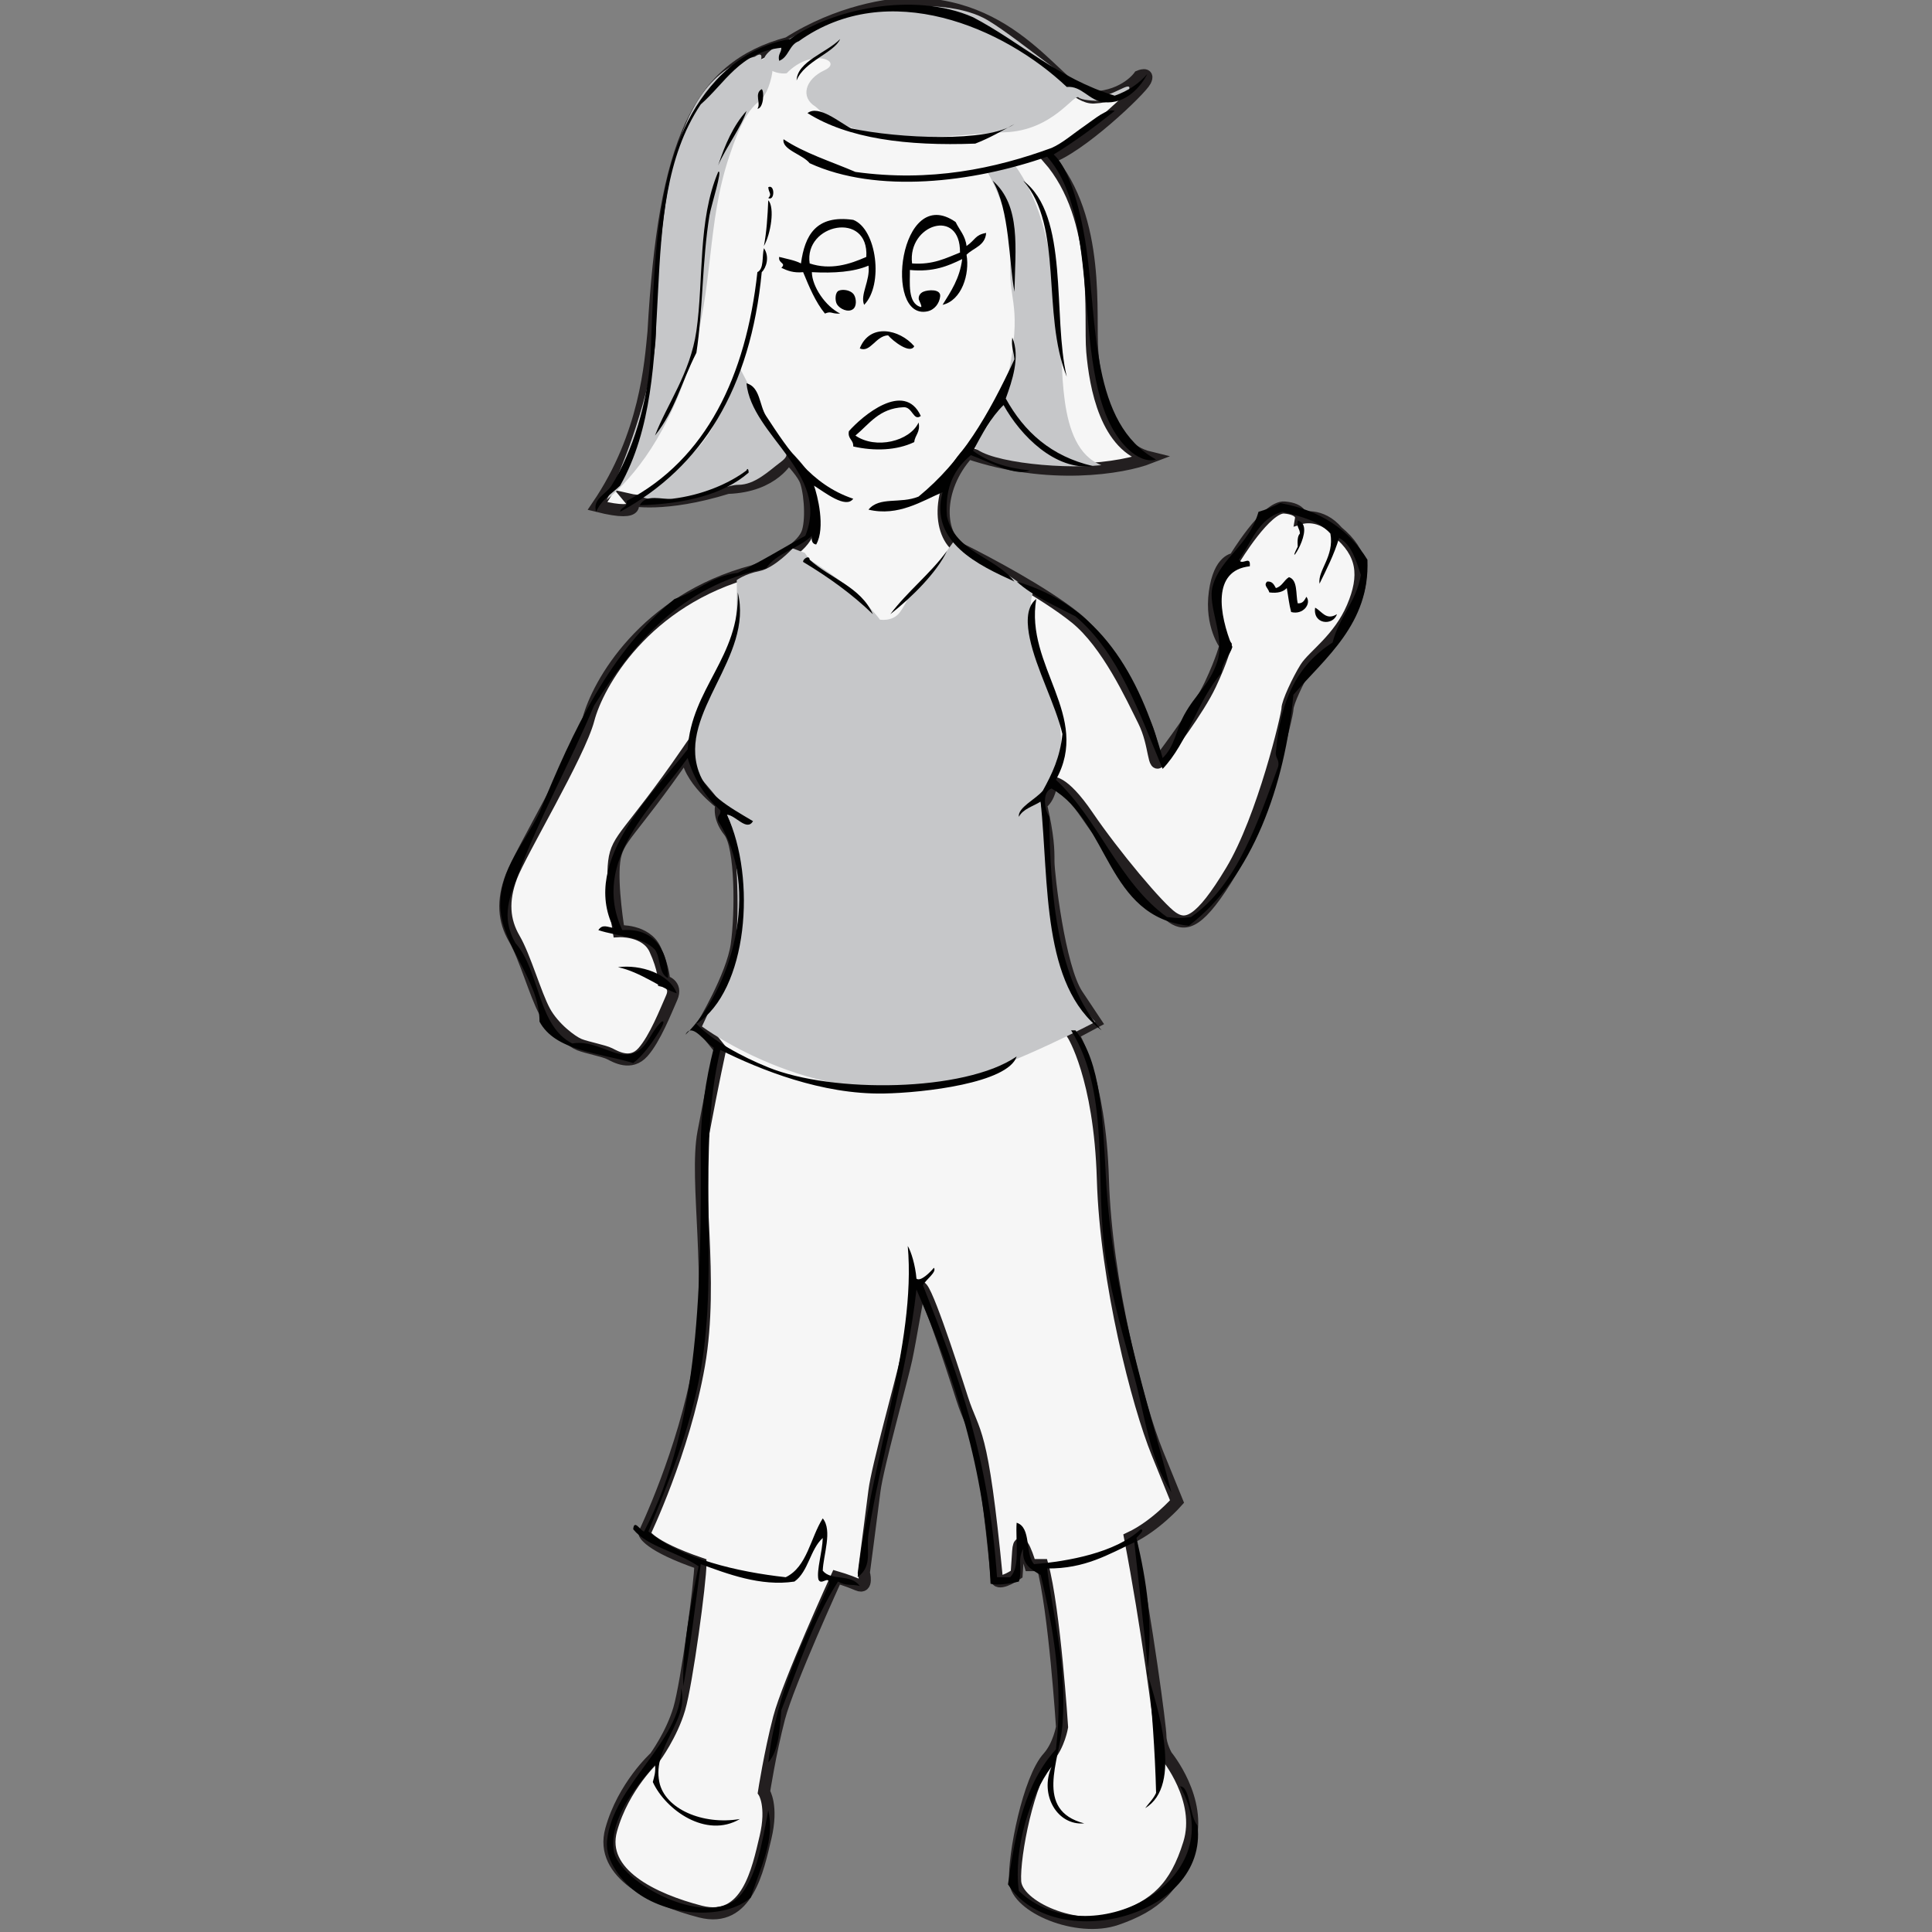 <?xml version="1.0" encoding="utf-8"?>
<!-- Generator: Adobe Illustrator 15.1.0, SVG Export Plug-In . SVG Version: 6.00 Build 0)  -->
<!DOCTYPE svg PUBLIC "-//W3C//DTD SVG 1.1//EN" "http://www.w3.org/Graphics/SVG/1.1/DTD/svg11.dtd">
<svg version="1.1" id="Layer_1" xmlns="http://www.w3.org/2000/svg" xmlns:xlink="http://www.w3.org/1999/xlink" x="0px" y="0px"
	 width="319.232px" height="319.232px" viewBox="-82.5 0.391 319.232 319.232" enable-background="new -82.5 0.391 319.232 319.232"
	 xml:space="preserve">
<rect x="-82.5" y="0.391" width="319.232" height="319.232" fill="#808080" stroke="none"/>
<g>
	<path fill="#F6F6F6" stroke="#231F20" stroke-width="2" stroke-miterlimit="10" d="M67.985,1c18.293,0,25,15.75,30.25,15.5
		s7.5-3.5,7.5-3.5s1.75-0.75,1,0.75s-11,11.25-16,12.75c8.75,10,6.75,26.25,7.25,32s2.25,15.75,9.5,17.5
		c-4.5,1.75-16.75,3.75-30-0.75c-5.5,6-5,14-1,16s13.5,7,18.75,11.25s9.25,13,11.25,17s1.5,8.25,2.75,6.5s6.25-8.25,8.25-12.5
		s2.5-6.5,2.5-6.5s-2.5-3.25-1.75-8.75s3.25-5.5,3.25-5.5s5.25-8.75,8.25-8.5s2.75,1.75,2.75,1.75s3.25-1,6,2.25
		c4.25,3.5,4.75,7.25,2.5,12.5s-6.5,8-7.75,10s-3,5.75-3,6.75s-4,18-9.25,26.75s-7.5,9.25-9.75,7.75s-9.75-10.5-14-16.75
		s-6-5.5-6-5.5s-0.25,2.5-1.75,3.5c1.25,5.5,1.25,7.5,1.25,9.5s1.75,17.5,4.75,22s3,4.5,3,4.5l-3.75,2c0,0,4.5,7,5,24
		s5.75,37.25,9,45.25s3.25,8,3.25,8s-3.5,4-7.75,6c2.75,14.25,5,31.25,5,32.75s1,3.25,1,3.25s6,7.25,3.75,14.5s-5.5,10.25-12,12.5
		s-16.5-2-16.75-6.25s2.25-17,5.5-20.5c1.75-2,2.25-5,2.25-5s-1.25-19.5-3.25-26.75h-2c0,0-1.75-6-2-2.25s-0.25,3.75-0.25,3.75
		s-2.5,1.75-3.25,1c-2.5-26-3.75-23.75-5.75-30s-6.5-20-7-18.25s-1.5,8.25-2.25,11.75s-4.75,17.75-5.25,21.75s-1.75,13.5-1.75,13.5
		s0.75,2.75-1,2s-3.5-1.25-3.5-1.25s-8,17.5-9.5,23.25s-2.5,12.25-2.5,12.25s1.5,2.25,0.25,7.5s-3,14.25-10.75,12.25
		s-16.75-6.25-14.75-13.5s7.25-12,7.25-12s2.75-3.75,4-8s3.5-21,3.5-24c-8.75-3-9.25-5-9.25-5s6.5-13.5,9-27.75
		s-0.75-30.5,0.75-38.5s2.75-13.75,2.75-13.75l-3-3.75c0,0,5-8.25,5.75-13.5s0.75-16.25-1.25-18.75s-1.25-4.5-1.25-4.5
		s-5.75-4.25-5.75-8.5c-9.5,13.75-11.5,14-12,18s0.75,11.5,0.75,11.5s4.5-0.25,6,3s1.5,5.25,1.5,5.25s2.25,0.5,1.25,2.75
		s-2.75,6.75-4.75,9s-4.5,0.75-5.5,0.25s-3.75-1-5-1.5s-4.25-2.75-5.75-5.5s-3.25-9-5-12s-2-6.25-0.5-10.25s11.25-20.25,12.75-26
		s9.25-19.75,27.25-24.5c4-1.5,8.25-4,9-6.5s0.25-7.25-0.5-8.75s-2.75-3.5-2.75-3.5s-2.25,4.75-10,5c-10.5,3.25-16,2-16,2
		s2.5,3-5.5,1c8-11.75,8.75-23.75,9.25-28.75C27.235,24,32.735,11.5,47.735,7.5C55.985,2.25,64.485,1,67.985,1z"/>
	<path fill="#C6C7C9" d="M45.485,8.25c10.541-6.82,27.75-9,35.25-4.5c5.563,3.337,16.5,13,19,12.5s5-2.75,4.25-0.75
		s-7.5,1.75-8.25,1s-4.25,5.5-12.25,5.75S60.235,25.5,52.235,18c-2.5-1.5-1.75-4.5,1.5-6s-2.109-3.82-6.25,0.5
		C45.595,12.82,41.235,11,45.485,8.25z"/>
	<path fill="#C6C7C9" d="M25.485,52c1.75-12,1-38.25,16.75-42.25c1.5-1,1,0.5,1,0.5s3-1.25,1.5,3.75s-3,1-6.75,12.25
		s-2.5,21.25-6.25,33.5S22.485,79,17.735,83c0,0,3.75-7.25,6.5-17.75S25.485,52,25.485,52z"/>
	<path fill="#C6C7C9" d="M39.485,60.75c1,1.75,5,9.75,6.25,12s2.75,2.5,0.75,4s-4.25,3.75-7,3.75s-10,4-16,2
		c13.5-9.75,12-13.5,14-16.25S39.485,60.75,39.485,60.75z"/>
	<path fill="#C6C7C9" d="M85.235,27.75c6.75,9.5,6.25,22,7.25,27s-0.75,19.5,7,22.5c-7.5,0.75-20.5-0.75-21.25-3.5
		c0,0,4.5-3.5,6.25-13.5s-0.5-10.25,0-17.25s-4-14.5-4-14.5L85.235,27.75z"/>
	<path fill="#C6C7C9" d="M39.235,96.25c0,0,0.25,7.75-1,11.25s-9.25,16.5-4.5,22s3.87,5.5,3.87,5.5s1.38,3.25,1.38,5
		s1.25,14.25-0.75,19.25S33.485,170,33.485,170s19.75,14.75,42,9c9.75-2.75,23-9.75,23-9.75s-2.25-2.25-4-6s-3.5-16.25-3.75-20.5
		s-1.291-9.91-1.291-9.91s2.791-4.09,3.291-8.09s-1-9.5-2.5-13.25s-3.25-10.75-2-13.25C77.735,91,74.985,90,74.985,90
		s-3.75,5.25-5.75,7.25s-1.75,2.5-3,4.25s-3.5,1.25-3.5,1.25s1,0.75-2.25-2.75s-9.2-7.12-9.2-7.12l-0.8-1.13l-2-0.75
		c0,0-3,3.25-5.5,3.75S39.235,96.25,39.235,96.25z"/>
	<g>
		<g>
			<path fill="#010101" d="M43.365,15.12c0.438,0.345,0.324,3.184-0.72,3.24C43.3,17.507,42.056,15.855,43.365,15.12z"/>
			<path fill="#010101" d="M108.524,76.32c-1.599,0.487-3.325-0.554-4.318-1.44c-10.725-9.558-3.771-37.537-13.682-48.6
				c-12.262,4.283-28.131,6.178-39.239,1.08c-1.14-1.446-4.637-2.233-4.318-3.96c3.452,2.308,7.854,3.667,11.88,5.4
				c12.357,1.713,23.063-0.541,32.398-3.96c1.775-0.763,3.578-2.351,5.4-3.6c1.729-1.186,3.793-3.019,5.039-2.521
				c-3.209,2.551-6.504,5.015-10.08,7.2c3.408,3.114,5.025,12.821,5.4,15.48C98.854,54.095,97.715,70.386,108.524,76.32z"/>
			<path fill="#010101" d="M81.524,30.24c4.738,4.166,3.722,11.208,3.602,18.36C84.187,43.728,84.364,35.169,81.524,30.24z"/>
			<path fill="#010101" d="M86.565,30.24c7.676,5.742,4.822,22.347,7.199,32.4C89.558,52.144,93.26,37.842,86.565,30.24z"/>
			<path fill="#010101" d="M44.445,31.32c1.106-0.551,1.106,2.351,0,1.8C45.12,32.435,44.485,32.216,44.445,31.32z"/>
			<path fill="#010101" d="M44.445,33.48c1.116,1.224,0.41,5.577-0.72,7.56C44.169,38.724,44.333,36.128,44.445,33.48z"/>
			<path fill="#010101" d="M77.205,41.04c1.519-1.06,1.401-1.838,3.239-2.16c-0.15,2.127-2.1,2.459-3.239,3.6
				c0.558,3.24-0.81,7.557-3.96,8.28c1.376-2.225,2.844-4.358,3.24-7.56c-2.338,1.143-4.779,2.181-8.64,1.8
				c0.04,1.96-0.449,5.513,1.799,6.12c0.336,0.09-0.319-1.158-0.333-1.264c-0.076-0.58,0.239-1.036,0.757-1.263
				c0.765-0.334,2.899-0.491,2.781,0.749c-0.113,1.183-0.94,2.253-2.124,2.498c-7.295,1.51-4.604-21.27,4.68-14.76
				C76.022,38.384,77.008,39.318,77.205,41.04z M68.205,43.92c3.492,0.252,5.599-0.884,7.921-1.8
				C76.21,34.636,67.422,37.486,68.205,43.92z"/>
			<path fill="#010101" d="M58.485,36.72c3.902,1.513,5.04,10.76,1.8,14.04c-0.71-1.68,1.033-4,0.722-6.479
				c-2.437,1.045-5.686,1.275-9.36,1.08c0.031,2.373,2.256,5.661,4.68,6.84c-1.491,0.097-1.401-0.473-2.52,0
				c-1.566-1.914-2.586-4.374-3.602-6.84c-1.601,0.161-2.624-0.256-3.6-0.72c0.881-0.849-0.538-0.67-0.36-1.8
				c1.231,0.329,2.579,0.541,3.602,1.08C50.48,39.275,52.326,35.841,58.485,36.72z M51.285,43.92c3.431,1.142,6.594,0.156,9.36-1.08
				C61.113,35.157,50.301,37.368,51.285,43.92z"/>
			<path fill="#010101" d="M56.998,48.299c0.659,0.042,1.339,0.332,1.628,0.826c0.373,0.632,0.461,1.887-0.194,2.359
				c-0.813,0.585-2.166-0.041-2.638-0.815c-0.334-0.547-0.375-2.019,0.357-2.27C56.405,48.312,56.699,48.28,56.998,48.299z"/>
			<path fill="#010101" d="M68.565,57.6c-0.673,1.378-3.564-0.896-4.32-1.8c-2.053,0.078-2.935,2.94-4.68,2.16
				C61.235,53.718,66.142,54.781,68.565,57.6z"/>
			<path fill="#010101" d="M69.646,69.12c-1.223,0.96-1.363-1.568-2.88-1.44c-4.015,0.187-5.625,2.775-7.92,4.68
				c3.346,2.323,8.983,0.96,10.438-2.16c0.323,1.643-0.599,2.041-0.72,3.24c-2.908,1.386-6.579,1.521-10.08,0.72
				c0.06-1.139-0.957-1.203-0.72-2.52C59.889,69.208,66.912,63.181,69.646,69.12z"/>
			<path fill="#010101" d="M61.726,101.88c-3.409-3.311-7.324-6.116-11.521-8.64c-0.108-0.438,1.04-1.241,1.08-0.36
				C54.68,95.966,59.749,97.377,61.726,101.88z"/>
			<path fill="#010101" d="M130.485,95.76c1.463,0.458,1.098,2.743,1.439,4.32c0.9,0.061,1.127-0.553,1.438-1.08
				c0.873,1.13-0.537,3.048-2.52,2.52c-0.337-1.223-0.48-2.638-0.721-3.96c-0.581,0.618-1.506,0.895-2.881,0.72
				c-0.203-0.749-1.027-1.164-0.358-1.8c0.9-0.061,1.127,0.553,1.438,1.08C129.365,97.28,129.651,96.246,130.485,95.76z"/>
			<path fill="#010101" d="M134.806,100.8c1.125,0.592,1.807,2.182,3.601,1.08C137.78,103.837,134.397,103.598,134.806,100.8z"/>
			<path fill="#010101" d="M29.325,164.521c-2.468-0.774-6.038-3.561-9.72-4.319C23.338,159.71,28.115,161.289,29.325,164.521z"/>
			<path fill="#010101" d="M94.485,170.642c0.24,0,0.479,0,0.721,0c4.229,5.365,4.479,14.338,5.039,24.479
				c1.076,19.425,6.68,36.152,10.802,51.841c-3.569-5.467-4.347-12.562-6.12-19.079c-1.707-6.273-3.656-12.906-4.682-19.439
				C98.237,195.621,101.122,181.349,94.485,170.642z"/>
			<path fill="#010101" d="M107.085,12.6c-1.087,2.119-3.546,5.05-7.199,4.68c-2.434-0.247-3.633-2.756-6.119-2.521
				C83.374,4.924,64.255-3.372,49.485,7.2c-1.587,0.573-1.664,2.656-3.24,3.24c-0.26-1.1,0.368-1.312,0.36-2.16
				c-6.84,0.72-9.287,5.833-13.32,9.36c-11.571,17.325-2.818,44.418-13.318,63c-1.418,1.343-3.143,2.378-3.961,4.32
				c-0.662-2.139,1.604-2.864,2.521-4.32c3.411-5.417,6.146-13.914,6.48-21.96c0.719-17.335,0.9-34.246,10.8-45
				c2.736-2.974,6.909-5.961,12.239-6.84c6.854-4.905,20.409-7.923,30.239-3.6c7.938,4.183,14.104,10.136,23.399,12.96
				C103.905,15.421,105.692,14.207,107.085,12.6z"/>
			<path fill="#010101" d="M56.325,6.84c-0.965,2.277-5.938,3.658-7.199,6.84C49.222,10.533,54.134,9.091,56.325,6.84z"/>
			<path fill="#010101" d="M50.926,19.08c1.855-1.432,5.335,1.577,7.199,2.52c7.848,1.685,22.663,2.349,27-0.72
				c-2.093,1.148-4.14,2.341-6.479,3.24C67.298,24.548,57.63,23.296,50.926,19.08z"/>
			<path fill="#010101" d="M40.846,18.72c-0.702,2.421-3.37,5.988-4.682,9C37.294,24.29,38.675,21.11,40.846,18.72z"/>
			<path fill="#010101" d="M25.726,72.36c1.949-5.13,5.826-10.266,6.84-17.28c1.227-8.486,0.204-18.269,3.6-26.28
				c0.829-0.635-1.179,5.603-1.438,7.2c-1.201,7.353-1.076,15.62-2.16,22.68C30.024,63.681,29.101,68.133,25.726,72.36z"/>
			<path fill="#010101" d="M43.726,41.4c0.975,1.413,0.393,3.239-0.36,3.96c-1.839,19.161-9.793,32.207-23.398,39.6
				c0.109-0.849,1.25-0.669,1.08-1.8c13.156-6.881,19.72-20.618,21.6-37.8C43.777,44.813,43.382,42.736,43.726,41.4z"/>
			<path fill="#010101" d="M84.767,56.16c1.35,3.223-0.039,7.205-1.08,10.08c3.03,5.488,7.485,9.554,14.398,11.16
				c-6.225,0.791-11.979-5.039-14.761-10.08c-2.132,2.069-3.56,4.841-5.04,7.56c2.404,1.795,5.548,2.852,9.359,3.24
				c-2.396,1.083-6.986-1.571-9.72-2.52c-2.554,2.127-4.34,5.021-3.96,10.08c1.354,5.967,7.943,6.695,11.159,10.8
				c-5.802-2.639-14.118-6.468-11.881-14.76c-3.371,1.441-7.334,4.06-12.238,2.88c1.826-2.221,5.251-0.909,8.278-2.16
				c7.199-5.905,11.523-13.409,15.841-22.68C85.024,58.541,84.554,57.693,84.767,56.16z"/>
			<path fill="#010101" d="M22.125,176.04c-5.719-1.721-12.881-1.998-15.479-6.84c-0.002-7.096-6.573-12.784-6.48-19.44
				c0.084-5.987,3.971-10.018,6.48-15.12c5.548-13.652,11.708-26.691,22.32-35.28c3.722-1.198,6.079-3.761,10.438-4.32
				c3.894-1.868,7.419-4.101,11.16-6.12c4.182-10.278-8.86-16.49-9.72-25.2c2.277,0.601,2.108,3.65,3.239,5.4
				c3.711,5.65,7.393,11.328,14.399,13.68c-1.231,1.734-4.752-1.096-6.479-2.16c0.55,1.527,1.946,6.945,0.358,9.72
				c-0.633-0.087-0.819-0.62-0.72-1.44c-2.187,2.134-5.844,2.796-7.561,5.4C29.958,97.233,22.27,106.585,15.645,117
				c-3.723,9.006-9.325,19.102-12.601,28.08c-1.166,3.198-2.911,6.74-0.359,11.16c4.055,4.585,3.618,13.661,9.36,16.562
				c3.688-0.615,6.64,2.166,9.358,1.801c2.956-0.398,3.278-3.386,5.4-5.4c1.041-0.459-0.707,2.176-1.44,3.24
				C24.303,173.983,23.052,175.36,22.125,176.04z"/>
			<path fill="#010101" d="M23.205,83.88c1.034-1.975,3.691-0.874,5.4-1.08c4.813-0.583,9.278-2.444,12.24-4.68
				c0.189-0.554,0.375-0.023,0.358,0.36C37.035,82.109,30.763,83.638,23.205,83.88z"/>
			<path fill="#010101" d="M138.767,89.28c-0.84,2.761-2.053,5.147-3.24,7.56c-0.315-2.241,2.469-4.488,1.8-8.28
				c-1.765-2.075-4.859-2.819-7.92-3.6c-3.992,1.048-5.06,5.021-7.199,7.92c0.526,1.058,1.976-0.861,1.801,1.08
				c-6.28,0.679-5.079,7.924-2.881,13.32c-0.457,1.583-1.69,2.389-1.801,4.32c-3.966,4.554-5.563,11.477-9.72,15.84
				c-3.885-9.315-7.244-19.157-14.399-25.2c-3.383-1.777-7.013-3.309-9.722-5.76c13.742,4.019,20.214,15.308,24.121,29.16
				c2.045-1.969,2.181-4.624,3.601-7.2c1.866-3.387,4.131-4.887,5.399-8.64c1.438-4.255-1.689-9.203-0.721-12.6
				c1.355-4.756,5.941-6.542,7.561-12.24c1.313-0.366,2.467-0.893,3.602-1.44c6.713,1.207,11.393,4.447,14.398,9.36
				c0.427,10.618-6.995,16.203-12.239,22.32c-1.349,14.912-6.774,30.211-17.278,38.16c-13.652-1.469-13.1-17.143-22.683-22.68
				c-1.617,0.578-1.159,3.584-0.358,4.68c0.096,12.512,1.271,27.138,8.641,35.28c-9.926-7.428-8.688-24.282-10.08-37.8
				c-1.241,0.798-2.896,1.182-3.6,2.52c-0.214-1.541,2.832-2.922,3.959-4.32c1.496-2.705,2.867-5.532,3.24-9.36
				c-1.135-4.854-4.354-10.776-5.4-15.84c-0.404-1.96-0.782-5.036,1.08-6.48c-1.916,11.074,9.119,19.336,3.24,29.88
				c7.096,6.585,10.391,16.969,18.358,22.68c2.278,0.222,1.684,0.222,3.96,0c7.686-5.241,11.242-16.243,14.4-24.84
				c0.289-1.249-0.537-1.384-0.36-2.52c0.728-8.332,3.414-14.21,9.36-18c1.064-4.214,3.893-6.667,4.68-11.16
				C141.551,92.975,140.862,90.423,138.767,89.28z"/>
			<path fill="#010101" d="M131.926,86.4c3.298,0.833-2.271,8.748,0,4.32c-0.048-0.888-0.056-1.734,0.359-2.16
				C132.294,87.712,131.665,87.501,131.926,86.4z"/>
			<path fill="#010101" d="M73.966,91.441c-1.652,3.508-5.792,7.647-9.36,10.44C67.444,98.119,71.165,95.239,73.966,91.441z"/>
			<path fill="#010101" d="M31.125,125.64c-5.303,7.532-16.181,16.874-10.8,28.44c5.955-0.439,7.571,4.306,7.562,7.919
				c-1.591-0.689-1.207-3.353-2.16-4.68c-2.021-2.18-6.211-2.189-9.36-3.24c0.688-1.063,1.528-0.489,2.521-0.36
				c-5.575-11.215,7.227-22.951,12.238-29.52c0.597-10.059,8.627-15.287,8.28-25.92c2.649,10.704-9.818,19.777-6.479,29.52
				c1.335,3.896,4.744,5.753,9,8.28c-1.056,1.738-2.833-0.966-4.32-1.08c4.947,10.609,3.419,29.068-5.04,34.561
				c2.854,2.893,7.363,5.362,11.88,7.199c10.526,4.279,32.4,4.104,41.041-1.801c-1.42,4.38-15.316,6.003-21.96,6.119
				c-10.245,0.183-20.392-3.92-27-7.198c-3.966,16.354-0.194,35.812-3.24,52.92c-1.775,9.981-5.322,18.478-8.64,26.64
				c5.433,4.541,14.733,6.683,22.68,7.563c3.563-1.721,4.065-6.495,6.12-9.723c1.648,2.007,0.081,6.068,0,8.643
				c1.41,1.75,4.571,0.438,6.12,2.52c-1.505-0.344-2.153,0.063-3.6-0.719c-3.983,6.217-6.498,13.9-9.36,21.239
				c-0.27,3.329-0.442,6.758-2.16,8.64c1.335-11.863,5.999-20.399,10.08-29.521c-0.086-1.504-1.339,0.409-1.8-0.72
				c-0.33-1.516,0.664-4.539,0.72-6.84c-2.094,1.865-2.358,5.561-4.68,7.199c-5.587,0.85-11.139-1.299-15.48-2.88
				c-0.882,6.798-1.717,13.644-2.88,20.159c-0.253-5.65,1.277-13.947,2.521-19.801c-3.645-2.473-8.418-3.197-10.801-6.12
				c0.146-1.785,1.231,0.321,1.801,0.36c9.339-17.842,9.433-41.2,9.358-63.36c-0.019-5.765,0.824-11.315,2.16-16.56
				c-1.389-0.793-3.627-4.358-4.68-2.16c7.442-7.252,12.666-24.004,5.399-35.28c-0.298-1.017,0.508-0.933,0.359-1.8
				C34.06,132.066,32.194,129.252,31.125,125.64z"/>
			<path fill="#010101" d="M70.006,212.761c6.079,15.396,10.835,28.445,12.238,48.239c0.722,0,1.44,0,2.159,0
				c1.728-1.635,0.863-5.856,1.08-9c2.482,0.759,1.33,5.149,2.881,6.841c5.619-0.464,13.443-1.877,17.642-5.762
				c0.765,0.115-0.516,1.113-0.722,1.439c1.701,7.273,2.758,14.151,1.801,22.32c1.652,5.635,5.934,18.531-0.359,22.318
				c0.604-0.836,1.357-1.521,1.801-2.52c-0.359-14.05-2.133-27.662-3.601-41.4c-4.271,1.97-8.103,4.379-14.399,4.32
				c0.738,7.019,3.346,15.637,2.521,25.92c-0.468,5.811-4.712,14.035,3.601,16.199c-4.489,0.396-7.41-4.755-5.4-9.359
				c-3.585,4.727-6.344,13.607-5.398,20.521c11.483,10.933,35.555-1.534,26.641-17.28c1.699-0.014,1.518,4.959,2.88,6.479
				c1.767,15.244-23.751,21.434-31.318,9.721c1.235-8.767,2.79-16.646,7.921-22.319c1.24-10.5-0.354-19.783-2.521-28.801
				c-1.498-0.9-3.146-1.652-2.881-4.32c-1.033,1.805-0.071,3.4-0.719,5.4c-1.438,0.36-3.613,0.674-4.683,0.358
				c-0.913-19.364-6.14-34.421-12.238-48.601c-1.616,14.236-5.929,27.516-7.92,40.32c-0.435,2.784,0.745,5.317-1.802,7.2
				c1.981-18.489,9.73-38.636,8.28-54.722c0.545,0.869,1.253,3.149,1.44,5.399c0.68,0.539,2.275-1.067,2.88-1.8
				C72.36,210.576,70.432,211.851,70.006,212.761z"/>
			<path fill="#010101" d="M25.365,294.841c0.218-0.861,0.519-1.645,0.36-2.881c-2.225,2.67-7.484,8.354-6.84,14.04
				c0.617,5.469,16.328,13.785,21.238,7.199c2.469-3.309,3.274-8.128,4.32-13.681c1.179,4.93-1.354,9.512-2.88,14.399
				c-4.133,3.648-13.182,3.237-18.72-0.721c-2.335-1.668-5.389-5.171-5.04-8.64c0.927-9.26,12.26-16.338,12.239-25.201
				c1.404,5.381-4.789,9.609-3.601,15.48c0.897,4.428,7.132,7.164,13.32,6.119C34.171,304.248,27.483,299.452,25.365,294.841z"/>
		</g>
	</g>
</g>
</svg>
